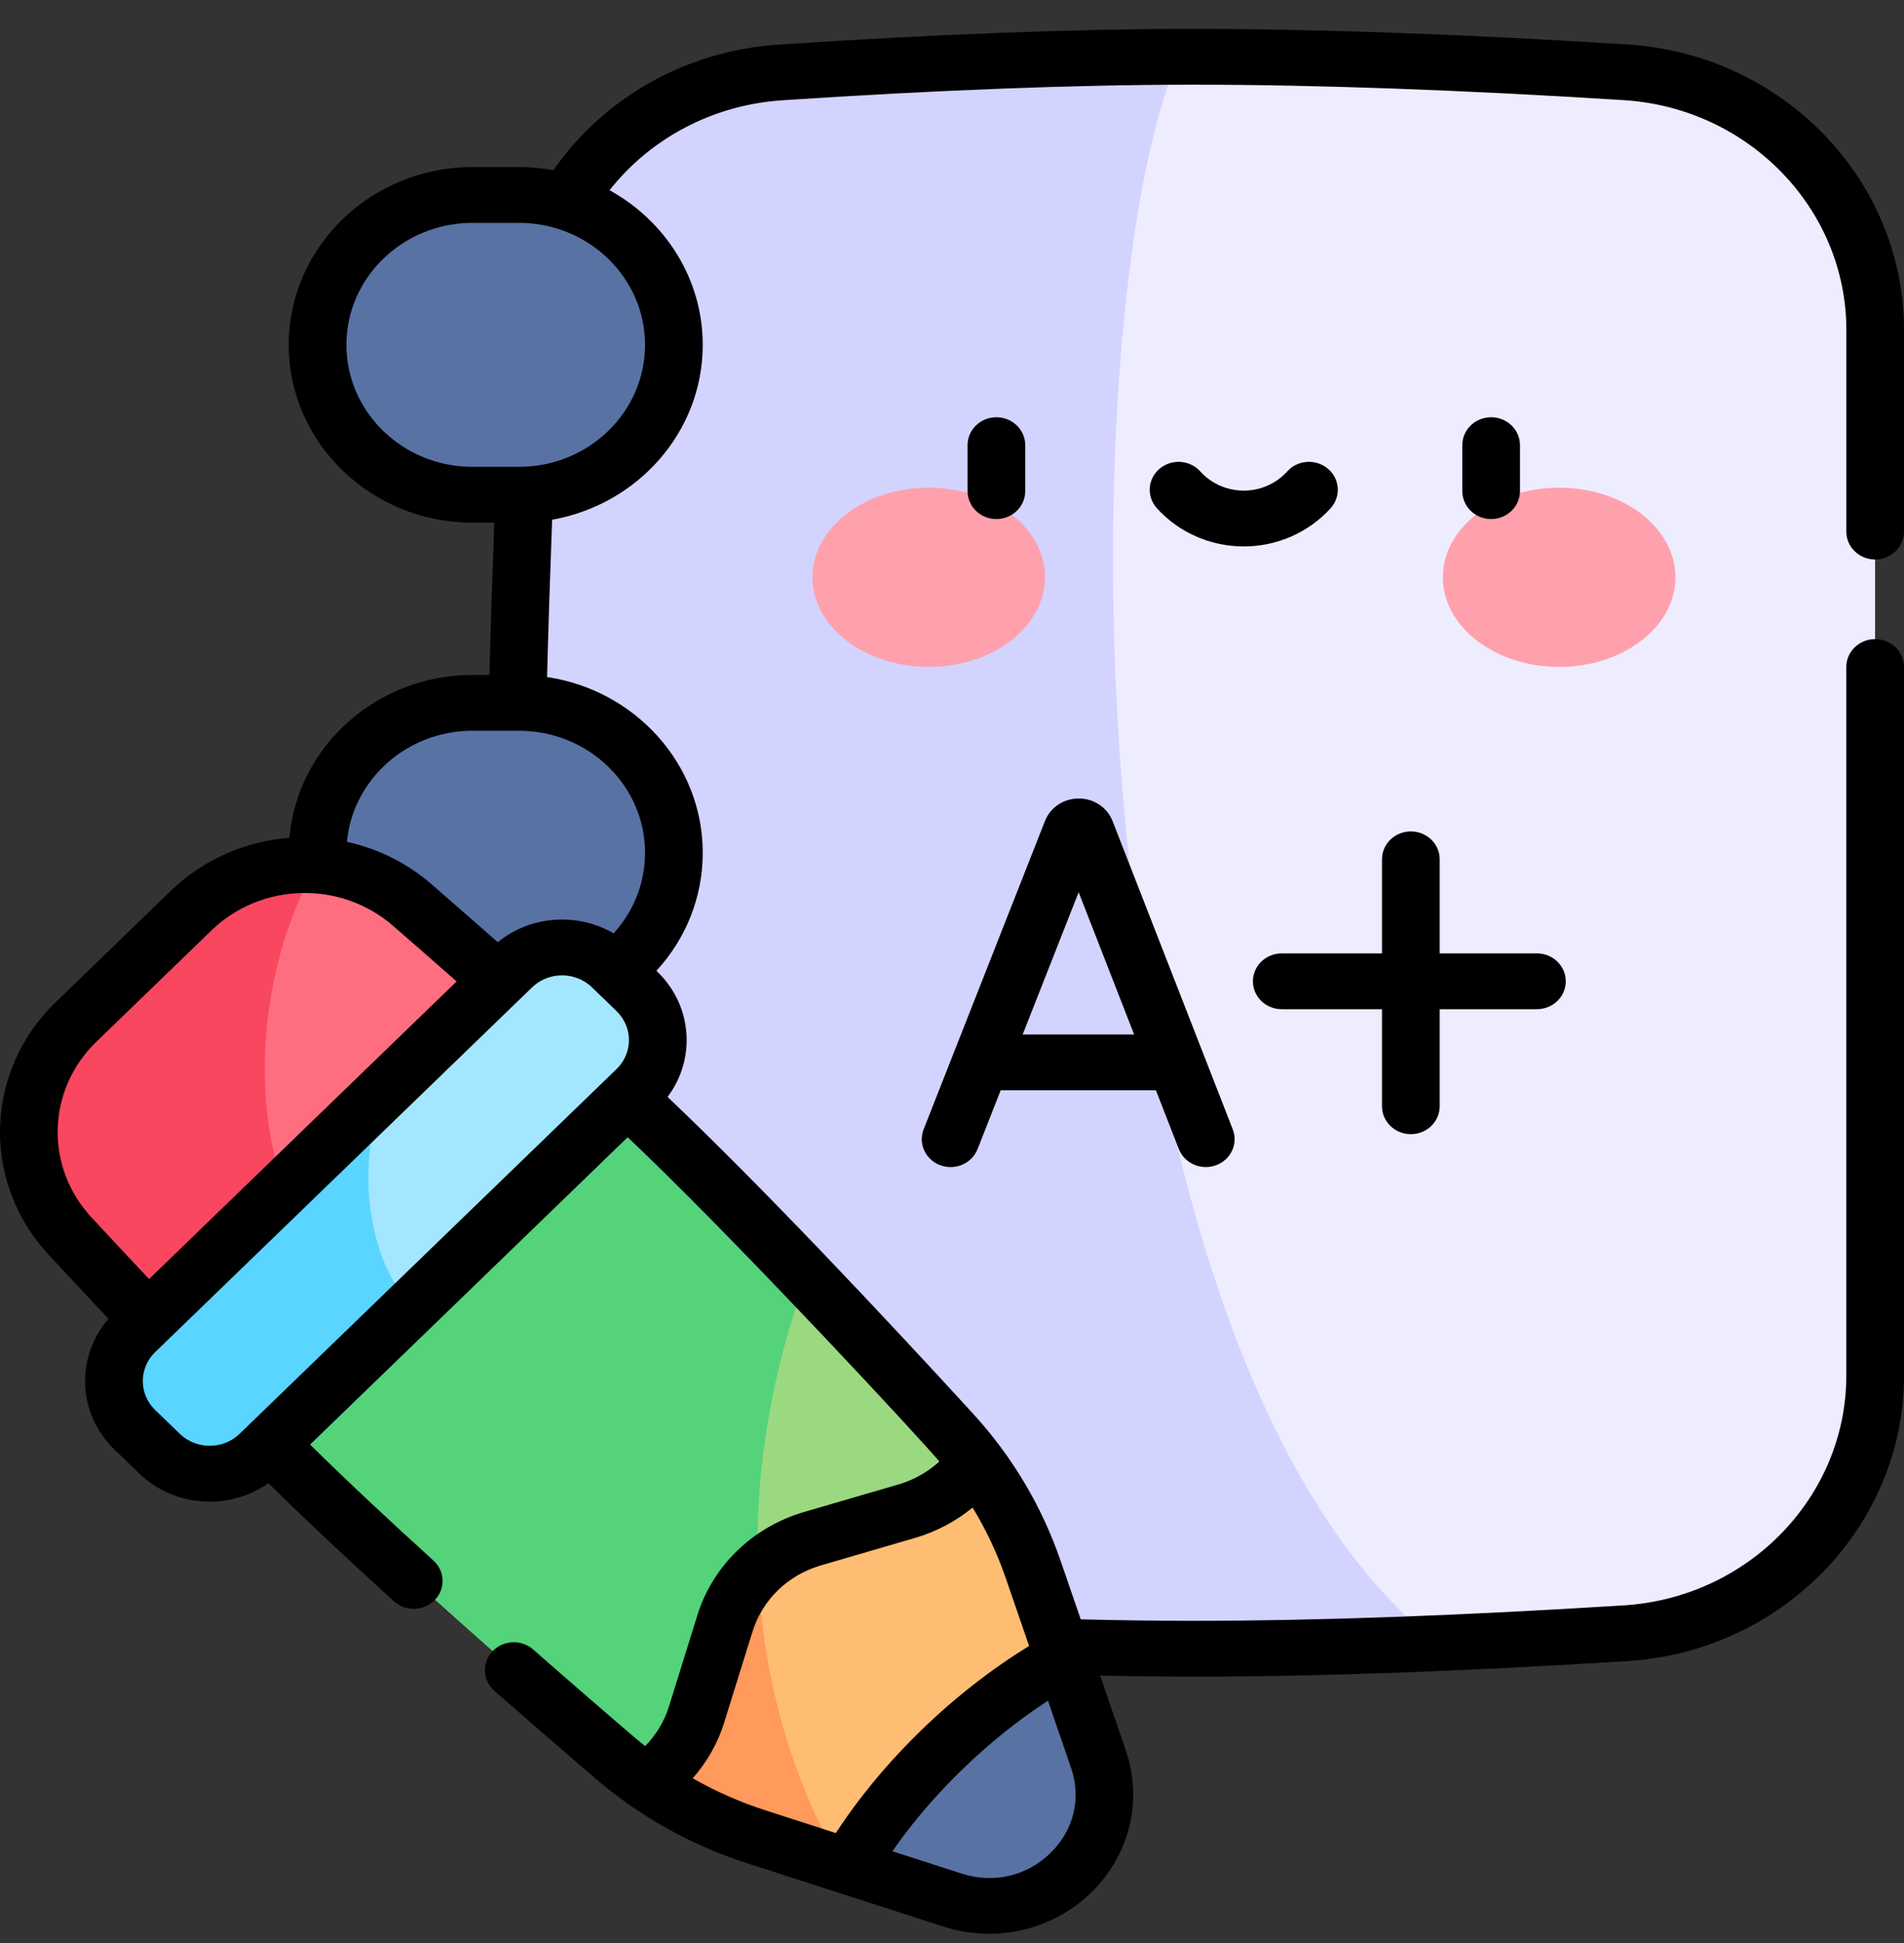 <svg xmlns="http://www.w3.org/2000/svg" width="50" height="51" viewBox="0 0 50 51" fill="none">
  <rect x="0" y="0" width="50" height="51" fill="#333333" stroke="none"/>
  <path d="M13.97 36.421C14.137 39.858 16.941 42.629 20.491 42.863C23.667 43.073 27.621 43.271 31.257 43.274C35.12 43.278 39.321 43.079 42.691 42.867C46.376 42.635 49.241 39.675 49.241 36.104V8.659C49.241 5.087 46.376 2.127 42.691 1.896C39.321 1.684 35.12 1.485 31.257 1.488C27.62 1.491 23.666 1.69 20.491 1.9C16.941 2.134 14.137 4.904 13.97 8.342C13.766 12.552 13.539 18.174 13.539 22.381C13.539 26.588 13.766 32.211 13.97 36.421Z" fill="#EEECFF"/>
  <path d="M30.958 1.496C27.404 1.509 23.58 1.702 20.491 1.906C16.941 2.141 14.137 4.911 13.97 8.348C13.766 12.559 13.539 18.181 13.539 22.388C13.539 26.595 13.766 32.217 13.97 36.427C14.137 39.865 16.941 42.635 20.491 42.87C23.666 43.08 27.62 43.278 31.257 43.281C33.38 43.283 35.605 43.223 37.738 43.134C28.031 35.425 27.978 8.342 30.958 1.496Z" fill="#D3D3FF"/>
  <path d="M13.625 18.449H12.404C10.157 18.449 8.336 20.211 8.336 22.384C8.336 24.557 10.157 26.319 12.404 26.319H13.625C15.872 26.319 17.693 24.557 17.693 22.384C17.693 20.211 15.872 18.449 13.625 18.449Z" fill="#5972A4"/>
  <path d="M13.625 5.117H12.404C10.157 5.117 8.336 6.879 8.336 9.052C8.336 11.225 10.157 12.987 12.404 12.987H13.625C15.872 12.987 17.693 11.225 17.693 9.052C17.693 6.879 15.872 5.117 13.625 5.117Z" fill="#5972A4"/>
  <path d="M14.802 27.265C13.426 26.016 12.017 24.777 10.829 23.747C9.16 22.299 6.613 22.365 5.028 23.899L2.002 26.826C0.416 28.359 0.348 30.823 1.844 32.437C2.91 33.586 4.192 34.95 5.483 36.281L14.802 27.265Z" fill="#FF6E80"/>
  <path d="M8.746 33.123C6.413 31.061 6.447 25.882 8.326 22.714C7.141 22.629 5.929 23.026 5.028 23.898L2.002 26.825C0.416 28.358 0.348 30.822 1.844 32.436C2.91 33.586 4.191 34.949 5.483 36.28L8.746 33.123Z" fill="#F8475E"/>
  <path d="M28.855 46.16L27.142 41.186C26.796 40.18 26.293 39.234 25.654 38.378L25.654 38.378C22.294 37.606 19.497 37.794 17.98 39.459C16.464 41.124 16.505 44.256 16.979 46.769H16.978C17.863 47.387 18.842 47.873 19.882 48.208L25.024 49.864C27.391 50.627 29.643 48.449 28.855 46.16Z" fill="#FFBD73"/>
  <path d="M20.035 38.234C19.212 38.477 18.516 38.88 17.98 39.468C16.464 41.133 16.505 44.265 16.979 46.777H16.978C17.863 47.396 18.842 47.882 19.882 48.217L22.087 48.927C20.493 46.188 19.519 42.495 20.035 38.234Z" fill="#FF995C"/>
  <path d="M14.803 27.262C15.757 28.128 16.695 28.999 17.532 29.808C20.069 32.262 23.187 35.611 24.984 37.572C25.222 37.831 25.444 38.101 25.653 38.38C25.216 38.983 24.578 39.439 23.829 39.657L21.347 40.381C20.244 40.703 19.38 41.538 19.047 42.606L18.299 45.006C18.073 45.731 17.602 46.348 16.978 46.77C16.689 46.569 16.411 46.353 16.143 46.124C14.116 44.385 10.652 41.369 8.116 38.916C7.279 38.107 6.379 37.2 5.484 36.278L14.803 27.262Z" fill="#9BD981"/>
  <path d="M21.181 33.504C19.964 32.23 18.688 30.926 17.532 29.808C16.695 28.999 15.757 28.128 14.803 27.262L5.484 36.278C6.379 37.2 7.279 38.107 8.116 38.916C10.652 41.369 14.116 44.385 16.143 46.124C16.411 46.353 16.689 46.569 16.978 46.77C17.602 46.348 18.073 45.731 18.299 45.006L19.047 42.606C19.213 42.072 19.512 41.597 19.907 41.214C19.815 38.852 20.179 36.255 21.181 33.504Z" fill="#54D37B"/>
  <path d="M24.764 45.909C25.928 44.783 27.04 44.029 27.949 43.523L28.858 46.164C29.646 48.454 27.395 50.632 25.027 49.87L22.297 48.99C22.82 48.111 23.599 47.036 24.764 45.909Z" fill="#5972A4"/>
  <path d="M6.836 38.147L16.734 28.574C17.464 27.868 17.464 26.723 16.734 26.017L16.089 25.393C15.359 24.687 14.175 24.687 13.445 25.393L3.548 34.966C2.817 35.672 2.817 36.817 3.548 37.523L4.193 38.147C4.923 38.853 6.106 38.853 6.836 38.147Z" fill="#A3E6FF"/>
  <path d="M10.113 28.617L3.547 34.967C2.818 35.673 2.818 36.818 3.547 37.524L4.193 38.148C4.923 38.854 6.106 38.854 6.836 38.148L10.873 34.244C9.824 33.485 9.205 30.759 10.113 28.617Z" fill="#59D5FF"/>
  <path d="M24.389 17.505C26.076 17.505 27.443 16.452 27.443 15.153C27.443 13.854 26.076 12.801 24.389 12.801C22.703 12.801 21.336 13.854 21.336 15.153C21.336 16.452 22.703 17.505 24.389 17.505Z" fill="#FFA1AC"/>
  <path d="M40.944 17.505C42.63 17.505 43.998 16.452 43.998 15.153C43.998 13.854 42.63 12.801 40.944 12.801C39.258 12.801 37.891 13.854 37.891 15.153C37.891 16.452 39.258 17.505 40.944 17.505Z" fill="#FFA1AC"/>
  <path d="M34.945 13.337C35.22 13.032 35.187 12.569 34.872 12.303C34.556 12.037 34.078 12.069 33.803 12.374C33.515 12.694 33.099 12.878 32.662 12.878C32.224 12.878 31.808 12.694 31.52 12.374C31.245 12.069 30.767 12.037 30.452 12.303C30.136 12.569 30.104 13.032 30.378 13.337C30.954 13.976 31.787 14.343 32.662 14.343C33.537 14.343 34.369 13.976 34.945 13.337ZM39.915 12.891V11.684C39.915 11.279 39.576 10.952 39.158 10.952C38.739 10.952 38.401 11.279 38.401 11.684V12.891C38.401 13.296 38.739 13.624 39.158 13.624C39.576 13.624 39.915 13.296 39.915 12.891ZM26.923 12.891V11.684C26.923 11.279 26.584 10.952 26.166 10.952C25.748 10.952 25.409 11.279 25.409 11.684V12.891C25.409 13.296 25.748 13.624 26.166 13.624C26.584 13.624 26.923 13.296 26.923 12.891ZM49.243 14.686C49.661 14.686 50 14.358 50 13.954V8.661C50 4.715 46.812 1.423 42.741 1.167C38.381 0.893 34.52 0.757 31.258 0.758C28.186 0.76 24.547 0.899 20.441 1.171C18.035 1.33 15.867 2.55 14.532 4.468C14.239 4.414 13.938 4.385 13.629 4.385H12.408C9.747 4.385 7.582 6.478 7.582 9.052C7.582 11.626 9.747 13.719 12.408 13.719H12.981C12.927 15.143 12.884 16.481 12.852 17.716H12.408C9.883 17.716 7.807 19.601 7.6 21.991C6.462 22.08 5.35 22.546 4.484 23.384L1.457 26.311C-0.412 28.119 -0.493 31.026 1.272 32.929C1.807 33.506 2.335 34.071 2.85 34.617C1.988 35.607 2.025 37.099 3.004 38.046L3.65 38.67C4.581 39.572 6.028 39.65 7.048 38.931C8.126 39.991 9.226 41.014 10.347 42.031C10.652 42.307 11.131 42.292 11.418 41.997C11.704 41.702 11.688 41.239 11.383 40.962C10.28 39.961 9.194 38.952 8.143 37.917L16.483 29.85C16.658 30.016 16.827 30.177 16.987 30.333C19.72 32.976 24.101 37.69 24.668 38.361C24.366 38.637 24 38.846 23.601 38.962L21.119 39.686C19.769 40.08 18.719 41.095 18.312 42.401L17.564 44.801C17.443 45.188 17.227 45.541 16.942 45.833C16.508 45.489 14.443 43.684 14.001 43.296C13.691 43.024 13.212 43.047 12.931 43.346C12.65 43.646 12.673 44.109 12.983 44.381C13.834 45.128 14.725 45.901 15.631 46.678C16.801 47.681 18.147 48.433 19.632 48.911L24.774 50.568C26.143 51.009 27.628 50.67 28.648 49.683C29.668 48.696 30.018 47.26 29.562 45.936L28.89 43.982C29.717 43.999 30.511 44.008 31.258 44.009H31.351C34.59 44.009 38.421 43.871 42.742 43.6C46.812 43.344 50 40.052 50 36.106V17.507C50 17.103 49.661 16.775 49.243 16.775C48.824 16.775 48.485 17.103 48.485 17.507V36.106C48.485 39.282 45.919 41.932 42.643 42.138C38.356 42.407 34.557 42.544 31.351 42.544H31.259C30.36 42.543 29.394 42.53 28.381 42.505L27.85 40.963C27.355 39.527 26.579 38.225 25.541 37.093C23.207 34.546 20.06 31.196 17.531 28.792C18.274 27.806 18.195 26.407 17.262 25.505L17.238 25.481C18.018 24.634 18.454 23.541 18.454 22.383C18.454 20.052 16.678 18.115 14.366 17.771C14.399 16.499 14.444 15.115 14.499 13.642C16.746 13.244 18.454 11.338 18.454 9.052C18.454 7.314 17.467 5.797 16.007 4.993C17.091 3.619 18.734 2.752 20.545 2.632C24.617 2.363 28.222 2.225 31.259 2.223H31.351C34.558 2.223 38.357 2.359 42.644 2.629C45.919 2.835 48.486 5.484 48.486 8.661V13.954C48.485 14.358 48.824 14.686 49.243 14.686ZM28.125 46.399C28.403 47.206 28.198 48.046 27.577 48.647C26.955 49.248 26.087 49.446 25.253 49.178L23.434 48.592C23.958 47.839 24.578 47.114 25.285 46.431C25.992 45.747 26.741 45.147 27.52 44.64L28.125 46.399ZM26.413 41.426L27.025 43.204C26.039 43.809 25.095 44.543 24.214 45.395C23.333 46.247 22.574 47.16 21.949 48.114L20.11 47.521C19.436 47.304 18.795 47.021 18.191 46.677C18.563 46.254 18.847 45.759 19.014 45.224L19.762 42.824C20.022 41.989 20.693 41.34 21.556 41.089L24.038 40.365C24.591 40.203 25.103 39.93 25.541 39.571C25.896 40.154 26.188 40.774 26.413 41.426ZM2.399 31.951C1.171 30.627 1.228 28.605 2.528 27.347L5.555 24.42C6.855 23.162 8.946 23.108 10.315 24.295C10.887 24.792 11.448 25.283 11.991 25.761L3.915 33.573C3.42 33.048 2.913 32.505 2.399 31.951ZM16.191 28.061L6.293 37.634C5.86 38.054 5.154 38.054 4.721 37.634L4.075 37.01C3.641 36.59 3.641 35.91 4.076 35.489L13.973 25.916C14.408 25.496 15.111 25.496 15.546 25.916L16.191 26.54C16.625 26.961 16.625 27.641 16.191 28.061ZM16.939 22.383C16.939 23.173 16.643 23.919 16.113 24.499C15.182 23.955 13.951 24.015 13.071 24.731C12.507 24.233 11.923 23.722 11.326 23.205C10.675 22.64 9.91 22.272 9.111 22.096C9.262 20.465 10.682 19.181 12.408 19.181H13.629C15.454 19.181 16.939 20.618 16.939 22.383ZM16.939 9.052C16.939 10.818 15.454 12.254 13.629 12.254H12.408C10.582 12.254 9.097 10.818 9.097 9.052C9.097 7.286 10.582 5.85 12.408 5.85H13.629C15.454 5.85 16.939 7.286 16.939 9.052ZM37.05 29.77C37.468 29.77 37.807 29.442 37.807 29.037V26.49H40.361C40.779 26.49 41.118 26.162 41.118 25.758C41.118 25.353 40.779 25.025 40.361 25.025H37.807V22.555C37.807 22.151 37.468 21.823 37.05 21.823C36.631 21.823 36.292 22.151 36.292 22.555V25.025H33.659C33.241 25.025 32.902 25.353 32.902 25.758C32.902 26.162 33.241 26.49 33.659 26.49H36.292V29.037C36.292 29.442 36.631 29.77 37.05 29.77ZM24.694 30.586C25.084 30.73 25.522 30.54 25.671 30.162L26.279 28.618H30.355L30.956 30.16C31.104 30.538 31.541 30.729 31.932 30.586C32.324 30.444 32.521 30.021 32.373 29.643L29.215 21.548C29.213 21.541 29.21 21.535 29.207 21.528C29.06 21.182 28.715 20.959 28.329 20.959C28.328 20.959 28.328 20.959 28.328 20.959C27.941 20.959 27.596 21.183 27.45 21.53C27.447 21.535 27.445 21.541 27.443 21.546L24.256 29.641C24.107 30.018 24.303 30.442 24.694 30.586ZM28.326 23.419L29.783 27.153H26.856L28.326 23.419Z" fill="black"/>
</svg>